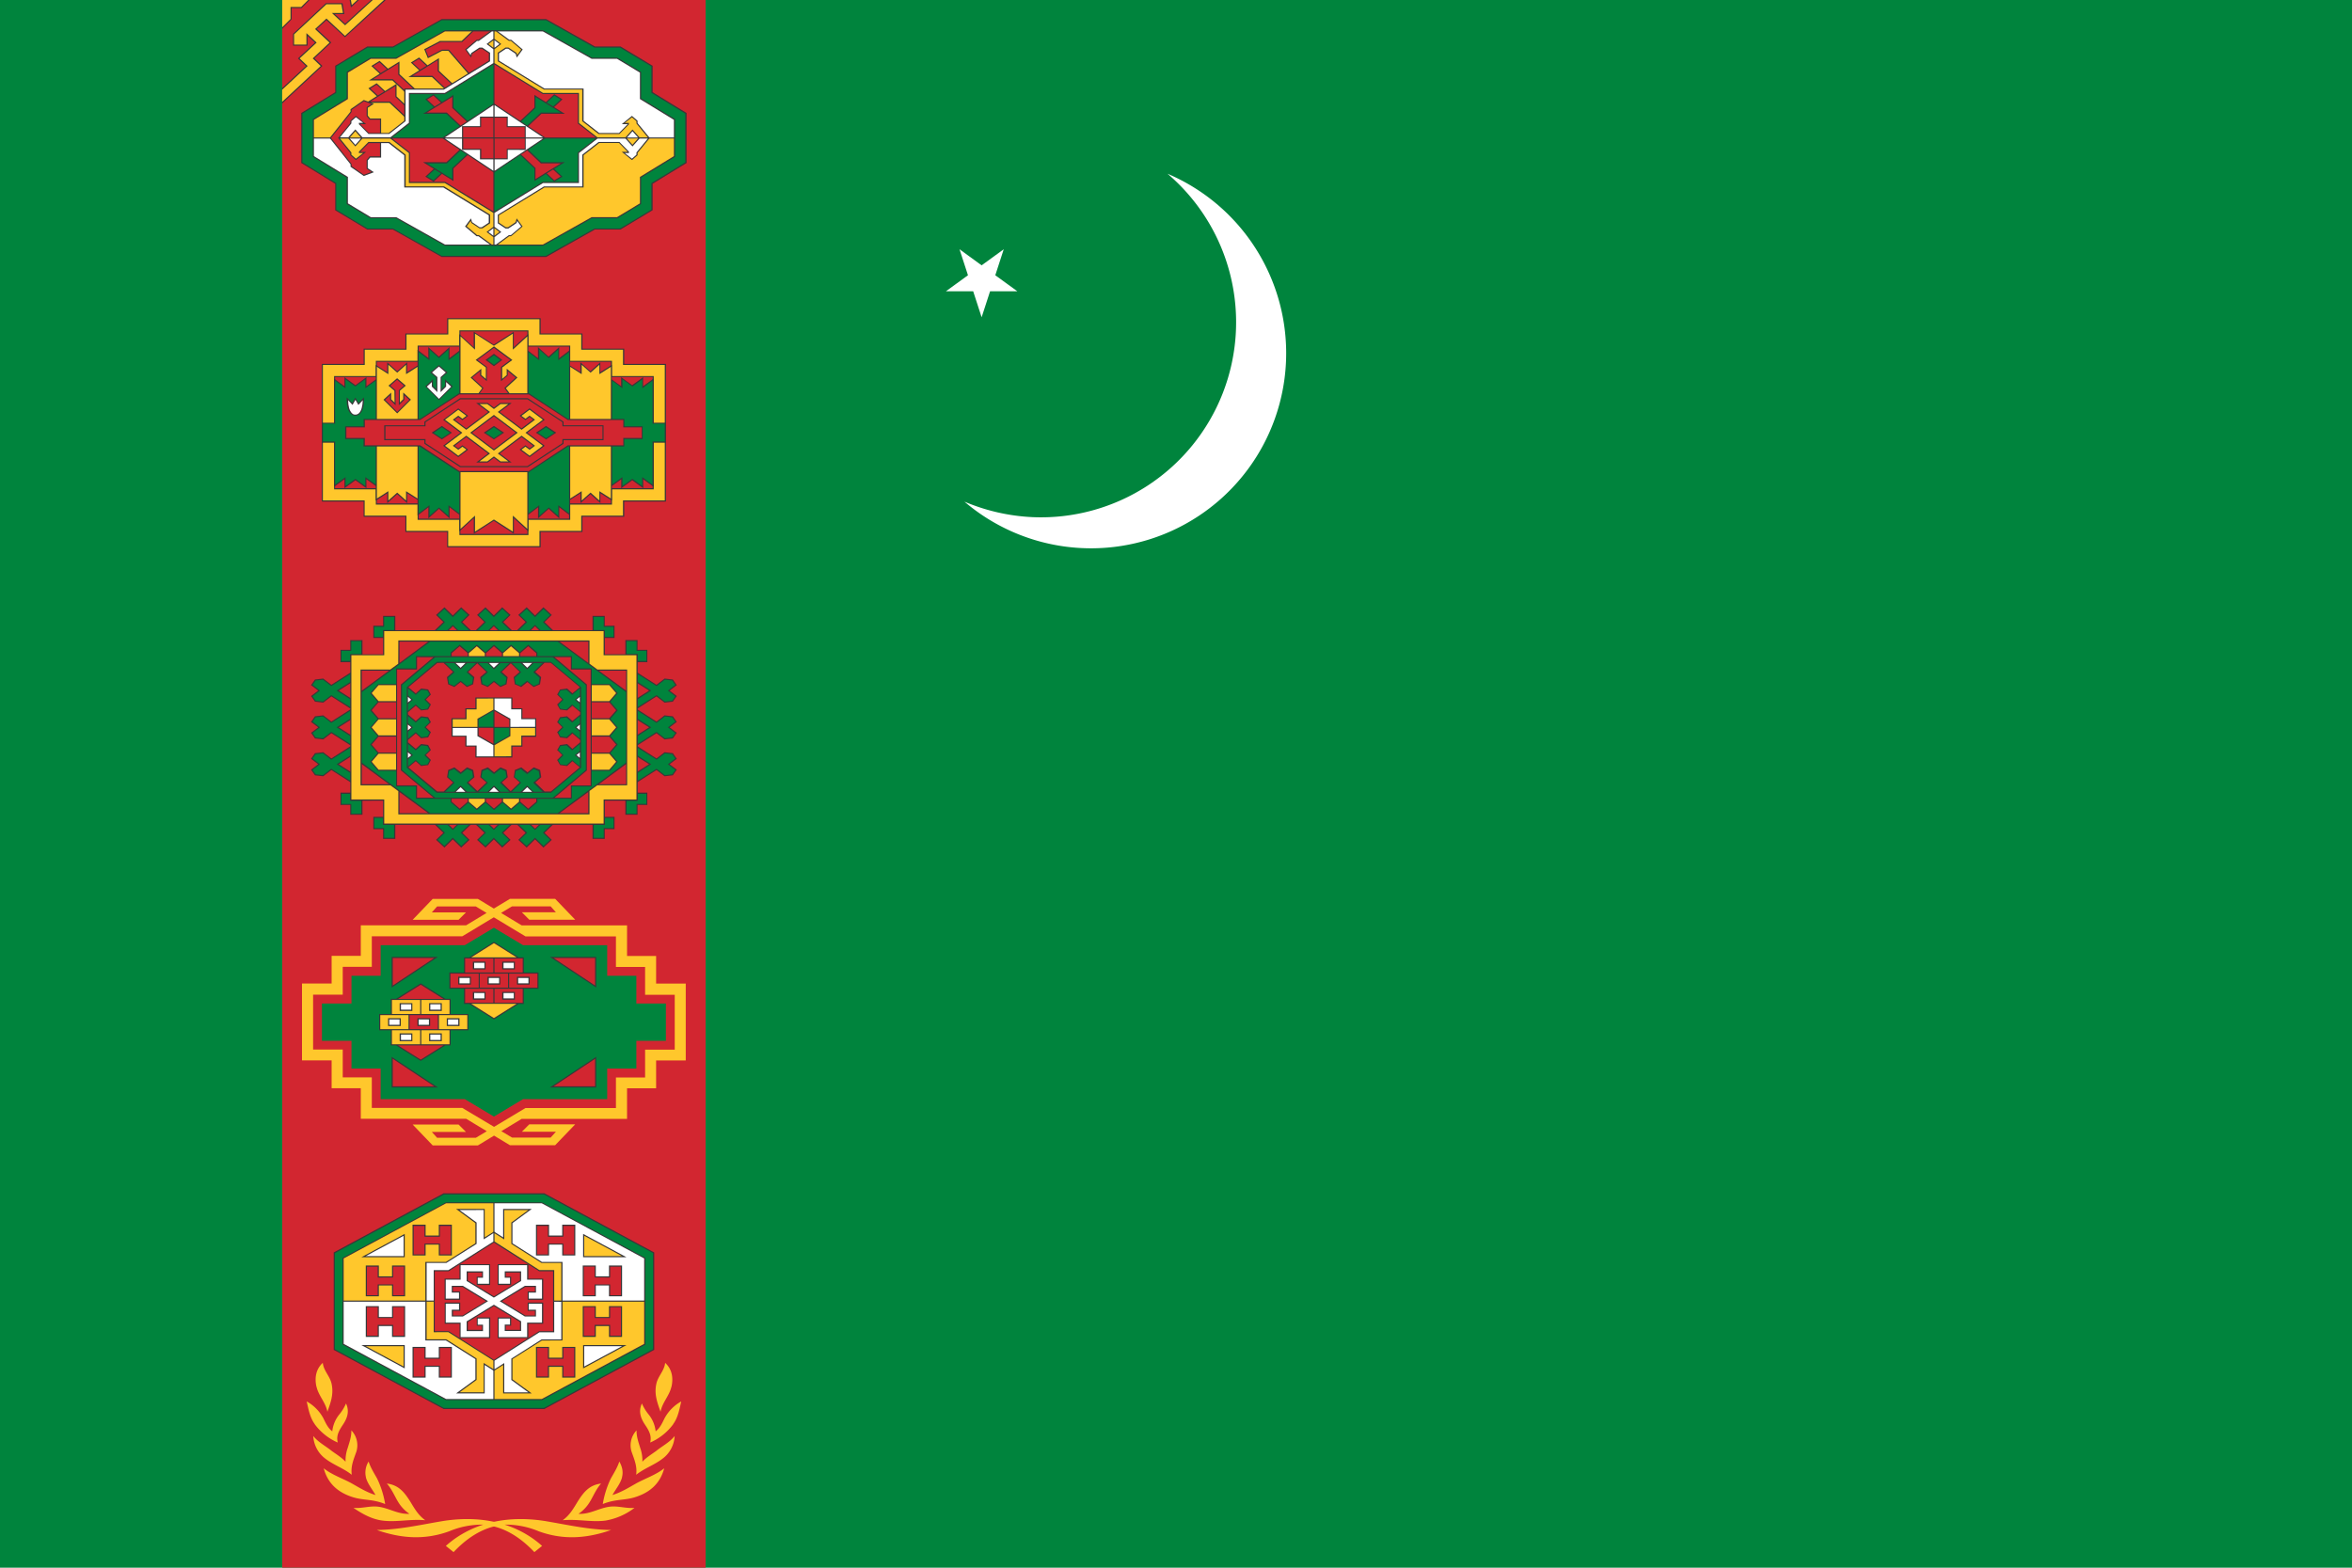 <svg xmlns="http://www.w3.org/2000/svg" xmlns:xlink="http://www.w3.org/1999/xlink" height="16.667" width="25" viewBox="0 0 25 16.667"><path fill="#00843d" d="M0 0h25v16.667H0z"/><g fill="#fff"><path d="M12.412 1.848a2.074 2.074 0 1 1-2.161 3.485 2.1 2.1 0 0 0 .726.165 2.074 2.074 0 0 0 1.434-3.65z"/><path d="m10.434 3.373.235-.723-.615.447h.76l-.615-.447z" id="a"/><use height="600" y="-38.4" xlink:href="#a"/><use y="-18.722" x="37.937" xlink:href="#a"/><use y="18.722" x="-37.936" xlink:href="#a"/><use height="600" y="38.4" xlink:href="#a"/></g><path style="fill:#d22630" d="M3 0h4.5v16.667H3z"/><g id="b" style="fill:#383739"><path d="M3-1.101v.163l.253.237-.085.079.181.168-.079.072v-.104h-.154v.125l.349.327h.177l.019-.115h-.102l.11-.103.276.252-.277.253-.11-.103h.102L3.641.034h-.177L3.115.36v.125h.154V.381l.079.072-.181.168.085.081-.253.235V1.1l.428-.399L3.342.62l.179-.168-.154-.144.103-.094.197.182L4.1 0l-.433-.397-.197.184-.103-.096.154-.144-.179-.168.085-.079zm0 .793v.615l.1-.102V.086h.106L3.291 0l-.085-.085H3.1v-.121zm.73.218-.015.084.015.085.091-.085z"/><path style="fill:#ffc72c" d="M3-1.083v.129l.271.253-.085.079.181.168-.109.102v-.122h-.131v.109l.343.319h.159l.016-.091h-.118l.141-.132.294.269-.294.269-.141-.131h.118L3.629.045H3.47l-.344.32v.109h.131V.352l.109.101-.181.168.085.081-.271.252v.129l.41-.381-.085-.081.179-.168-.154-.144.121-.112.197.184L4.081 0l-.413-.381-.197.184-.121-.112.154-.144-.179-.168L3.41-.7zM3-.29v.58l.088-.088V.074h.113L3.275 0l-.074-.074h-.113v-.128zm.739.224-.01.06.01.06.065-.06z"/></g><use height="100%" width="100%" y="109.207" xlink:href="#b" style="fill:#383739"/><use height="100%" width="100%" y="222.005" xlink:href="#b" style="fill:#383739"/><use height="100%" width="100%" y="334.802" xlink:href="#b" style="fill:#383739"/><use height="100%" width="100%" y="447.598" xlink:href="#b" style="fill:#383739"/><g transform="matrix(-1 0 0 1 377.996 0)" style="fill:#383739"><path d="M3-1.101v.163l.253.237-.085.079.181.168-.079.072v-.104h-.154v.125l.349.327h.177l.019-.115h-.102l.11-.103.276.252-.277.253-.11-.103h.102L3.641.034h-.177L3.115.36v.125h.154V.381l.079.072-.181.168.085.081-.253.235V1.1l.428-.399L3.342.62l.179-.168-.154-.144.103-.094.197.182L4.1 0l-.433-.397-.197.184-.103-.096.154-.144-.179-.168.085-.079zm0 .793v.615l.1-.102V.086h.106L3.291 0l-.085-.085H3.1v-.121zm.73.218-.015.084.015.085.091-.085z"/><path style="fill:#ffc72c" d="M3-1.083v.129l.271.253-.085.079.181.168-.109.102v-.122h-.131v.109l.343.319h.159l.016-.091h-.118l.141-.132.294.269-.294.269-.141-.131h.118L3.629.045H3.47l-.344.32v.109h.131V.352l.109.101-.181.168.085.081-.271.252v.129l.41-.381-.085-.081.179-.168-.154-.144.121-.112.197.184L4.081 0l-.413-.381-.197.184-.121-.112.154-.144-.179-.168L3.41-.7zM3-.29v.58l.088-.088V.074h.113L3.275 0l-.074-.074h-.113v-.128zm.739.224-.01.06.01.06.065-.06z"/><use height="100%" width="100%" y="109.207" xlink:href="#b"/><use height="100%" width="100%" y="222.005" xlink:href="#b"/><use height="100%" width="100%" y="334.802" xlink:href="#b"/><use height="100%" width="100%" y="447.598" xlink:href="#b"/></g><path d="M3.365 14.745c.022.095.097.166.115.264.036-.102.069-.188.044-.3-.018-.08-.085-.137-.093-.22-.073.066-.089.16-.067.255m-.019.397a.6.6 0 0 0 .245.195c-.019-.075.016-.131.056-.191.047-.071.07-.142.032-.224a.5.5 0 0 1-.07.115.34.34 0 0 0-.076.181c-.048-.036-.07-.089-.096-.141a.45.45 0 0 0-.176-.177c.019.083.034.171.086.242m.349.255a.4.4 0 0 0-.022.144c-.041-.044-.096-.078-.145-.113-.066-.054-.144-.092-.198-.16a.32.32 0 0 0 .133.244c.086.065.191.1.276.168-.013-.092.021-.165.05-.249a.23.23 0 0 0-.054-.223c.001.068-.021.126-.04.19m.194.309c.018.069.068.126.102.188-.092-.028-.172-.078-.255-.125-.099-.054-.206-.088-.295-.159.044.165.155.26.316.309.11.033.203.017.337.071a1 1 0 0 0-.085-.27c-.033-.059-.07-.117-.091-.182a.22.22 0 0 0-.028.169m.337.252a.4.4 0 0 0 .125.135c-.13.008-.235-.074-.362-.078-.078-.002-.153.022-.233.015.095.064.194.12.309.135.15.019.288-.018.454-.004-.077-.055-.116-.128-.164-.206-.063-.098-.122-.168-.244-.184.049.055.078.123.114.186m.462.216c-.229.039-.449.089-.683.092.262.091.509.108.769.014a.9.9 0 0 1 .354-.071c.155.011.343.072.552.292l.082-.066c-.299-.266-.69-.326-1.074-.261" style="fill:#ffc72c"/><path d="m3.563 1.954-.361-.221v-.532L3.563.98V.699l.341-.205h.272l.518-.291h1.112l.518.291h.272l.341.205V.98l.361.221v.532l-.361.221v.281l-.341.205h-.272l-.518.292H4.694l-.518-.291h-.272l-.341-.205z" style="fill:#383739"/><path style="fill:#00843d" d="m4.696.215-.518.291h-.271l-.333.2v.281l-.36.221v.518l.36.221v.282l.331.2h.272l.518.291h1.106l.518-.291h.272l.333-.2v-.282l.36-.221v-.518l-.36-.221V.706l-.333-.2h-.272L5.803.215zm.031.107h1.046l.518.291h.271l.252.152v.281l.362.221v.4l-.362.221v.281l-.252.152h-.271l-.518.291H4.727l-.518-.291h-.271l-.253-.152v-.281l-.36-.221v-.4l.36-.221V.765l.253-.152h.271z"/><path style="fill:#ffc72c" d="M5.244 1.473V.334H4.73l-.518.291h-.27l-.244.147v.281l-.361.221v.187h1.919V2.6h.514l.518-.291h.27l.244-.147v-.281l.361-.221v-.187z"/><path style="fill:#fff" d="M3.337 1.473v.187l.361.221v.281l.244.147h.27l.518.291h.514V1.461h1.919v-.187l-.361-.221V.772L6.558.625h-.27L5.77.334h-.514v1.139z"/><g id="d" style="fill:#383739"><g id="c"><path d="M4.124.73 4.035.647l-.088.054.089.083-.114.071h.249l.215.202.069-.072-.209-.197V.654z"/><path d="M4.544.694 4.455.611l-.088.054.089.083-.114.071h.249l.215.202.069-.072-.209-.197V.618zm-.451.274L4.004.885l-.088.054.089.083-.114.071h.249l.215.202.069-.073-.209-.197V.891z"/><path d="M5.25.322h-.225l-.118.113h-.229l-.169.088.039.096.151-.079h.066l.232.268.253-.154z"/><path style="fill:#d22630" d="m4.033.662.08.074-.067.041-.08-.074zm.2.014v.117l.204.192-.052.055-.209-.198h-.212zm.22-.05.08.074-.067.041-.08-.074zm.2.014v.117l.204.192-.052.055-.209-.198h-.212z"/><path style="fill:#d22630" d="m4.003.9.08.074-.067.041-.08-.074zm.2.014v.117l.204.192-.052.055-.209-.198h-.212zm1.041-.58H5.03l-.118.113h-.231l-.157.082.03.074.142-.075h.075L5 .792l.244-.149z"/></g><use height="100%" width="100%" transform="matrix(1 0 0 -1 0 105.623)" xlink:href="#c"/><path d="m3.974 1.103-.107-.04-.003.002-.138.096v.026l-.222.28.222.28v.026l.141.098.107-.04-.065-.043v-.082l.026-.031h.116V1.26h-.116l-.026-.031v-.083z"/><path style="fill:#d22630" d="m3.737 1.167.131-.091.08.03-.051.034v.093l.032.039h.11v.39h-.11l-.032.039v.093l.051.034-.08.03-.131-.091v-.024l-.218-.276.218-.276z"/></g><use height="100%" width="100%" transform="matrix(-1 0 0 1 377.994 0)" xlink:href="#d" style="fill:#383739"/><path d="m3.783 1.702-.06-.052v-.025l-.129-.158.129-.158v-.025l.06-.052.108.088h-.063l.092.094h.211l.166-.13V.941h.416l.483-.296V.567L5.122.518h-.023l-.08.054-.012.04-.063-.086.122-.103h.02l.138-.101h.052l.138.101h.02l.122.103-.063.086-.012-.04-.08-.054h-.023l-.074.049v.078l.483.296h.416v.343l.166.13h.211l.092-.094h-.063l.108-.088.06.052v.025l.13.158-.13.158v.025l-.06.052-.108-.088h.063L6.58 1.52h-.211l-.166.13v.343h-.416l-.484.296v.078l.074.049H5.4l.08-.054.012-.04.063.086-.122.103h-.02l-.138.101h-.052l-.138-.101h-.02l-.122-.103.063-.086.012.04.08.054h.023l.074-.049v-.078l-.483-.296h-.415v-.342l-.166-.13H3.92l-.092.094h.063z" style="fill:#383739"/><path style="fill:#ffc72c" d="m5.256 2.426.053.04-.053.04zm-.168.073h.002l.138.101h.016v-.079l-.072-.055.072-.055v-.148l-.516-.317h-.382v-.319l-.197-.154h-.297l-.075.084-.075-.084h-.088l.121.148v.024l.048.042.077-.06h-.045v-.015l.101-.103h.222l.174.136v.336h.407l.491.301v.091l-.082.055h-.031L5.01 2.37l-.007-.022-.042.058.11.093zM3.777 1.395l.059.067h-.118zM5.244.428l-.053.04.053.04zm1.42 1.045.059.066.059-.067zM5.41.435 5.272.334h-.016v.079l.072.055-.072.055v.148l.516.317h.382v.319l.197.154h.297l.075-.084.075.084h.088l-.121-.148v-.024l-.048-.042-.077.06h.045v.015l-.101.103h-.221l-.174-.136V.952h-.407L5.291.651V.56l.082-.055h.031l.087.058.007.022.042-.058-.11-.093z"/><path style="fill:#fff" d="m5.244 2.506-.053-.04.053-.04zM3.836 1.473l-.059.067-.059-.067zm1.576 1.026H5.41l-.138.101h-.016v-.079l.072-.055-.072-.055v-.148l.516-.317h.382v-.319l.197-.154h.297l.075.084.075-.084h.088l-.121.148v.024l-.048.042-.077-.06h.045v-.015l-.101-.103h-.221l-.174.136v.337h-.407l-.491.301v.091l.082.055h.031l.087-.058.007-.022.042.058-.11.093zm1.311-1.104-.059.067h.118zM5.09.435l.138-.101h.016v.079l-.072.055.072.055v.148l-.516.317h-.382v.318l-.197.154h-.297l-.075-.084-.075.084h-.088l.121-.148v-.024l.048-.042.077.06h-.045v.015l.101.103h.221l.174-.136V.953h.407l.491-.301V.561L5.127.506h-.031l-.087.058-.007.022L4.96.528l.11-.093zm.166.073.053-.04-.053-.04z"/><path style="fill:#00843d" d="M5.244 1.473V.686l-.513.315h-.373v.312l-.19.148h1.088v.787l.513-.315h.373v-.312l.19-.148z"/><path style="fill:#d22630" d="m4.168 1.473.19.148v.312h.373l.513.315v-.787h1.088l-.19-.148V1h-.373L5.256.685v.787z"/><path d="m4.698 1.085-.089-.083-.088.054.089.083-.114.071h.249l.215.202.069-.072-.209-.197v-.134zm1.104.764.089.083.088-.054-.089-.083.114-.071h-.249l-.215-.203-.069.073.209.197v.134zm-1.104 0-.089.083-.088-.054.089-.083-.114-.071h.249l.215-.203.069.073-.209.197v.134zm1.104-.764.089-.083.088.054-.089.083.114.071h-.249l-.215.202-.069-.072.209-.197v-.134z" style="fill:#383739"/><path style="fill:#d22630" d="m5.892 1.917-.08-.074.067-.041.08.074zm-.2-.014v-.117l-.204-.192.052-.055.209.198h.212zm-1.085-.886.08.074-.067.041-.08-.074zm.2.014v.117l.204.192-.052.055-.209-.198h-.212z"/><path style="fill:#00843d" d="m5.892 1.017-.08.074.067.041.08-.074zm-.2.014v.117l-.204.192.052.055.209-.198h.212zm-1.085.886.08-.074-.067-.041-.08.074zm.2-.014v-.117l.204-.192-.052-.055-.209.198h-.212z"/><path d="m5.802 1.467-.552.368-.552-.368.552-.368Z" style="fill:#383739"/><path style="fill:#fff" d="m5.244 1.118-.515.343h1.043l-.515-.343v.698l.515-.343H4.729l.515.343z"/><path d="M5.397 1.593v.101h-.295v-.101h-.191v-.252h.191V1.24h.295v.101h.191v.253z" style="fill:#383739"/><path style="fill:#d22630" d="M5.114 1.251v.101h-.191v.109h.321v-.21zm.142.21h.321v-.109h-.191v-.101h-.13zm-.332.012v.109h.191v.101h.13v-.21zm.333.21h.13v-.101h.191v-.109h-.321z"/><path d="M6.191 5.656v-.162h.444v-.162h.444V3.869h-.444v-.162h-.444v-.162h-.444v-.162h-.994v.162h-.444v.162h-.444v.162h-.444v1.463h.444v.162h.444v.162h.444v.162h.994v-.162Z" style="fill:#383739"/><path style="fill:#ffc72c;fill-opacity:1" d="M4.765 3.394v.162h-.444v.162h-.444v.162h-.445v1.44h.444v.162h.444v.162h.444v.162h.97v-.162h.444v-.162h.444V5.32h.444V3.88h-.444v-.162h-.444v-.162h-.444v-.162zm.118.118h.734v.162h.444v.162h.444v.162h.444v1.205h-.444v.162h-.444v.162h-.444v.162h-.734v-.162h-.444v-.162h-.444v-.162h-.444V3.998h.444v-.162h.444v-.162h.444z"/><path style="fill:#d22630" d="M4.45 5.514v-.162h-.444V5.19h-.444V4.009h.444v-.162h.444v-.162h.444v-.162h.711v.162h.444v.162h.444v.162h.444V5.19h-.444v.162h-.444v.162h-.444v.162h-.711v-.162z"/><path d="m4.553 3.806-.115-.087v.167l-.11.07v-.104l-.106.095-.106-.095v.105l-.122-.078v.155l-.099.071V4.01l-.117.085-.117-.085v.095l-.111-.08v.469h-.13v.213h.13v.469l.111-.08v.095l.117-.085.117.085v-.095l.099.071v.155l.122-.078v.105l.106-.095.106.095v-.105l.11.07v.167l.115-.087v.117l.113-.101.113.101v-.117l.103.078v.178l.154-.141v.165l.213-.137.213.137v-.165l.154.141v-.178l.103-.078v.117l.113-.101.113.101v-.117l.115.087v-.167l.11-.07v.105l.106-.095.106.095v-.105l.122.078v-.155l.099-.071v.095l.117-.085.117.085v-.095l.111.08v-.469h.129v-.213h-.13v-.469l-.111.08V4.01l-.117.085-.117-.085v.095l-.099-.071v-.155l-.122.078v-.105l-.106.095-.106-.095v.105l-.11-.07V3.72l-.115.087V3.69l-.113.101-.113-.101v.117l-.103-.078v-.178l-.154.141v-.165l-.213.137-.213-.137v.165l-.154-.141v.178l-.103.078V3.69l-.113.101-.113-.101z" style="fill:#383739"/><path d="M3.672 4.128v-.095l.105.076.004-.003.102-.074v.095l.111-.08v1.105l-.111-.08v.095l-.105-.076-.105.076v-.095l-.111.08v-.458h-.13v-.19h.13v-.457zm.893-.412.101.09.101-.09v.114l.115-.087v1.715l-.115-.087v.114l-.101-.09-.101.09v-.114l-.115.087V3.743l.115.087zm1.369 0-.101.09-.101-.09v.114l-.115-.087v1.715l.115-.087v.114l.101-.09.101.09v-.114l.115.087V3.743l-.115.087zm.893.412v-.095l-.105.076-.004-.003-.102-.074v.095l-.11-.08v1.105l.11-.08v.095l.105-.076.105.076v-.095l.11.08v-.458h.13v-.19h-.13v-.457z" style="fill:#00843d"/><path d="m4.128 3.878.094.084.094-.084v.1l.122-.078v1.4l-.122-.078v.099l-.094-.084-.094.084v-.099l-.122.078V3.9l.122.078zm.921-.161-.154-.141v2.047l.154-.141v.17l.201-.129.201.129v-.17l.154.141V3.576l-.154.141v-.17l-.201.129-.201-.129zm1.322.161-.094.084-.094-.084v.1L6.061 3.9v1.4l.122-.078v.099l.094-.084.094.084v-.099l.122.078V3.9l-.122.078z" style="fill:#ffc72c"/><g id="f" style="fill:#383739"><g id="e"><path d="M3.73 4.399q.02.02.048.02a.07.07 0 0 0 .048-.02c.042-.042.044-.119.043-.175l-.058.061-.034-.058-.034.058-.058-.061c0 .055.001.132.043.175m.466-.119-.036-.035v-.071l-.082.076.146.145.146-.146-.082-.076v.071l-.036.035v-.125l.063-.054-.092-.079-.092.079.063.054zm.444-.141-.036-.036v-.071l-.082.076.146.146.146-.146-.082-.076v.071l-.036.036v-.125l.063-.054-.092-.079-.092.079.063.054z"/><path style="fill:#fff" d="m3.778 4.251.031.054.047-.05c-.002.063-.015.112-.039.136q-.017.017-.039.017c-.022 0-.028-.006-.039-.017-.024-.024-.038-.073-.039-.136l.047.05zm.905-.242v.16l.059-.059v-.048l.053.049-.129.129-.129-.129.053-.049v.048l.059.059v-.16l-.057-.049.073-.063.073.063z"/><path style="fill:#d22630" d="M4.239 4.149v.16l.059-.059v-.048l.053.049-.129.129-.129-.129.053-.049v.048l.059.059v-.16L4.148 4.1l.073-.063.073.063z"/></g><use height="100%" width="100%" transform="matrix(-1 0 0 1 377.996 0)" xlink:href="#e"/><path d="m5.425 4.193-.048-.066.123-.113-.114-.094v.067l-.048.041v-.121l.108-.08-.195-.144-.195.144.108.08v.121l-.048-.041V3.92l-.114.094.123.113-.048.066z"/><path style="fill:#d22630" d="m5.099 4.181.04-.056-.12-.111.084-.069v.047l.072.061v-.152l-.1-.074.175-.129.175.129-.1.074v.152l.072-.061v-.047l.084.069-.12.111.04.056z"/><path d="m5.161 3.827.089.066.089-.066-.089-.066-.004.003z"/><path style="fill:#00843d" d="m5.25 3.776.069.051-.069.051-.069-.051z"/></g><use height="100%" width="100%" transform="matrix(1 0 0 -1 0 331.216)" xlink:href="#f" style="fill:#383739"/><path d="M6.831 4.532h-.195v-.078h-.598l-.416-.273h-.743l-.416.273h-.598v.078h-.196v.137h.195v.078h.598l.416.273h.743l.416-.273h.598v-.078h.196z" style="fill:#383739"/><path style="fill:#d22630" d="m4.882 4.193-.416.272h-.588v.078h-.196v.113h.196v.078h.589l.416.274h.737l.415-.274h.59v-.078h.196v-.113h-.196v-.078h-.59l-.415-.272Zm.009.04h.718l.381.25v.038h.425v.159H5.99v.038l-.381.249h-.718l-.38-.249V4.68h-.427v-.159h.427v-.038z"/><path style="fill:#d22630" d="m5.606 4.245.372.244v.043h.426v.136h-.426v.043l-.372.244h-.711l-.372-.244v-.043h-.426v-.136h.426v-.043l.372-.244z"/><g style="fill:#383739"><path d="m4.71 4.739.161.121.106-.08-.062-.046-.044.033-.038-.028.606-.455h-.123zm.351.178h.123l.606-.455-.161-.121-.106.079.062.046.044-.033.038.028zm.255 0h.123l-.606-.455.038-.028.044.033.062-.046-.106-.079-.161.121zm.351-.178-.038.028-.044-.033-.062.046.106.08.161-.121-.606-.455h-.123zM4.588 4.6l.108.072.108-.072-.108-.072z"/><path d="m5.142 4.6.108.072.108-.072-.108-.072zm.77 0-.108.072-.108-.072.108-.072z"/><path style="fill:#ffc72c" d="m5.77 4.739-.141.106-.086-.065.042-.031.044.033.058-.043-.59-.443h.083zm-.367.166H5.32l-.59-.443.141-.106.086.065-.042.031-.044-.033-.058.043zm-.223 0h-.083l.59-.443-.058-.043-.044.033-.042-.031.086-.065.141.106zm.14-.609h.083l-.59.443.058.043.044-.033.042.031-.086.065-.141-.106z"/><path style="fill:#00843d" d="m4.696 4.543.087.058-.087.058-.087-.057zm.554 0 .087.058-.087.058-.087-.057zm.554 0-.087.058.087.058.087-.057z"/></g><g style="fill:#383739"><path d="m3.348 7.615-.042.06.076.058-.076.058.042.06.088.01.086-.066.213.136v-.113l-.134-.085.134-.085v-.113l-.213.136-.086-.066z"/><path d="m3.348 7.224-.042.06.076.058-.076.058.042.06.088.01.086-.066.213.136v-.113l-.134-.085.134-.085v-.113l-.213.136-.086-.066zm0 1.019-.042-.06.076-.058-.076-.058.042-.06.088-.01.086.066.213-.136v.113l-.134.085.134.085v.113l-.213-.136-.086.066zm3.804-.628.042.06-.076.058.076.058-.042.06-.088.01-.086-.066-.213.136v-.113l.134-.085-.134-.085v-.113l.213.136.086-.066z"/><path d="m7.152 7.224.042.06-.076.058.076.058-.042.06-.088.01-.086-.066-.213.136v-.113l.134-.085-.134-.085v-.113l.213.136.086-.066zm0 1.019.042-.06-.076-.058.076-.058-.042-.06-.088-.01-.086.066-.213-.136v.113l.134.085-.134.085v.113l.213-.136.086.066zm-.854-1.695v.163h.118v.072h.116v-.131h-.104v-.104Zm.349.257v.163h.118v.072h.116v-.131h-.104v-.104zm-2.445-.257v.163h-.118v.072h-.116v-.131h.104v-.104Zm2.096 2.371v-.163h.118v-.072h.116v.131h-.104v.104zm-2.096 0v-.163h-.118v-.072h-.116v.131h.104v.104zm2.445-.257v-.163h.118v-.072h.116v.131h-.104v.104zM3.853 6.805v.163h-.118v.072h-.116v-.131h.104v-.104zm0 1.857v-.163h-.118v-.072h-.116v.131h.104v.104zm1.835-2.118-.09-.088-.089.082.077.075-.1.097h.148l.053-.052.053.052h.148l-.1-.097.077-.075-.089-.082-.09.088m-.436 0-.09-.088-.089.082.077.075-.1.097h.148l.053-.052.053.052h.148l-.1-.097.077-.075-.089-.082-.09.088m-.436 0 .09-.088.089.082-.077.075.1.097h-.148l-.053-.052-.053.052h-.148l.1-.097-.077-.075.089-.082.09.088m.874 2.379-.09.088-.089-.082.077-.075-.1-.097h.148l.053.052.053-.052h.148l-.1.097.077.075-.089.082-.09-.088m-.436 0-.09.088-.089-.082.077-.075-.1-.097h.148l.053.052.053-.052h.148l-.1.097.077.075-.089.082-.09-.088m-.436 0 .09.088.089-.082-.077-.075.1-.097h-.148l-.053.052-.053-.052h-.148l.1.097-.077.075.089.082.09-.088"/></g><path d="M3.723 7.825v.084l-.202-.128-.088.068-.078-.009-.033-.046.079-.061-.079-.061.033-.046.078-.009.088.068.202-.128v.084l-.145.092zm0-.391v.084l-.202-.128-.088.068-.078-.009-.033-.046.079-.061-.079-.061.033-.046.078-.009.088.068.202-.128v.084l-.145.092zm0 .599v-.084l-.202.128-.088-.068-.078.009-.033.046.079.061-.079.061.033.046.078.009.088-.068.202.128v-.084l-.145-.092zm3.054-.208v.084l.202-.128.088.068.078-.009.033-.046-.079-.061.079-.061-.033-.046-.078-.009-.088.068-.202-.128v.084l.145.092zm0-.391v.084l.202-.128.088.068.078-.009.033-.046-.079-.061.079-.061-.033-.046-.078-.009-.088.068-.202-.128v.084l.145.092zm0 .599v-.084l.202.128.088-.068.078.009.033.046-.079.061.079.061-.033.046-.078.009-.088-.068-.202.128v-.084l.145-.092zm-.36-1.473v.104h.104v.107h-.092v-.072h-.118V6.56zm.349.256v.104h.104v.107h-.092v-.072H6.66v-.139zM4.083 6.56v.104h-.104v.107h.092v-.072h.118V6.56zm2.334 2.347v-.104h.104v-.107h-.092v.072h-.118v.139zm-2.334 0v-.104h-.104v-.107h.092v.072h.118v.139zm2.683-.256v-.104h.104V8.44h-.092v.072H6.66v.139zM3.734 6.816v.104H3.63v.107h.092v-.072h.118v-.139zm0 1.835v-.104H3.63V8.44h.092v.072h.118v.139zm1.863-2.178.09.088.09-.088.071.066-.077.075.088.085h-.114l-.058-.056-.058.056h-.114l.088-.085-.077-.075zm-.438 0 .09.088.09-.088.071.066-.077.075.088.085h-.114l-.058-.056-.058.056h-.114l.087-.085-.077-.075zm-.256 0-.09.088-.09-.088-.071.066.077.075-.088.085h.114l.058-.056.058.056h.114l-.088-.085.077-.075zm.694 2.521.09-.088.09.088.071-.066-.077-.075.088-.085h-.114l-.058.056-.058-.056h-.114l.088.085-.077.075zm-.438 0 .09-.088.09.088.071-.066-.077-.075.088-.085h-.114l-.058.056-.058-.056h-.114l.087.085-.077.075zm-.256 0-.09-.088-.09.088-.071-.066.077-.075-.088-.085h.114l.058.056.058-.056h.114l-.088.085.077.075z" style="fill:#00843d"/><path d="M4.072 8.512v.257h2.357v-.257h.349V6.956h-.349V6.7H4.072v.257h-.349v1.556z" style="fill:#383739"/><path style="fill:#ffc72c;fill-opacity:1" d="M4.084 6.71v.256h-.349v1.533h.349v.256h2.332v-.256h.349V6.966h-.349V6.71zm.15.099h2.032v.247l.084.062h.316v1.231h-.318l-.082.06v.249H4.234v-.247l-.084-.062h-.318V7.118h.316l.085-.062z"/><path style="fill:#d22630" d="M4.246 6.821v.227l.306-.227zm1.701 0 .306.227v-.227Zm-2.101.309v.212l.288-.212zm2.519 0 .29.213V7.13zm.29.993-.29.215h.29zm-2.809.001v.213h.288zm.4.296v.225h.305zm2.007 0-.305.225h.305z"/><path style="fill:#00843d" d="m5.927 6.821.727.537v.75l-.727.537H4.573l-.727-.537v-.75l.727-.537z"/><path d="m4.019 8.195-.084-.097.079-.091-.079-.091.079-.091-.079-.091.079-.091-.079-.091.079-.091-.079-.091.084-.097h2.463l.084.097-.079.091.079.091-.079.091.079.091-.079.091.079.091-.079.091.079.091-.084.097zm1.693-1.257-.097-.084-.091.079-.091-.079-.091.079-.091-.079-.091.079-.091-.079-.091.079-.091-.079-.097.084v1.59l.097.084.091-.079.091.079.091-.079.091.079.091-.079.091.079.091-.079.091.079.097-.084z" style="fill:#383739"/><g style="fill:#ffc72c"><path d="m5.517 6.944-.085-.073-.085.073v1.579l.085.073.085-.073zm-.364 0-.085-.073-.085.073v1.579l.085.073.085-.073z"/><path d="m4.024 8.183-.073-.085.073-.085h2.452l.073.085-.073.085zm2.452-.535.073.085-.073.085H4.024l-.073-.085.073-.085zm0-.194.073-.085-.073-.085H4.024l-.073.085.073.085z"/></g><g style="fill:#d22630"><path d="m5.7 6.944-.085-.073-.085.073v1.579l.085.073.085-.073zm-.729 0-.085-.073-.085.073v1.579l.085.073.085-.073z"/><path d="m4.024 8.001-.073-.085.073-.085h2.452l.073.085-.073.085zm0-.365-.073-.085.073-.085h2.452l.073.085-.073.085z"/><path d="m5.335 8.523-.085.073-.085-.073V6.944l.085-.073.085.073z"/></g><path d="M6.073 6.975H4.421v.131H4.21v1.255h.211v.131h1.658v-.131h.211V7.106h-.211v-.131Z" style="fill:#383739"/><path style="fill:#d22630" d="M4.433 6.987v.131h-.212v1.231h.212v.131h.174l-.346-.29v-.913l.346-.29zm1.461 0 .344.29v.914l-.344.29h.174V8.35h.21V7.118h-.21v-.131z"/><g style="fill:#00843d"><path d="m4.626 6.987-.353.296v.902l.353.296h1.249l.352-.296v-.902l-.352-.296zm.018.05h1.212l.321.269v.855l-.321.268H4.643l-.319-.268v-.855z"/><path d="m4.964 8.175.054.023.01.063-.068.06.099.096h-.095l-.068-.066-.068.066h-.096l.099-.096-.068-.06.01-.063.054-.023.069.055.004-.003zm.355 0 .054.023.01.063-.068.06.099.096h-.095l-.068-.066-.068.066h-.096l.099-.096-.068-.06.01-.063.054-.023.069.055.004-.003zm.216 0-.054.023-.01.063.068.06-.099.096h.095l.068-.066.068.066h.096l-.099-.096.068-.06-.01-.063-.054-.023-.069.055-.004-.003zm-.571-.883.054-.023.01-.063-.068-.06.099-.096h-.095l-.068.066-.068-.066h-.096l.099.096-.068.06.01.063.054.023.069-.055.004.003zm.355 0 .054-.023.01-.063-.068-.06.099-.096h-.095l-.068.066-.068-.066h-.096l.099.096-.068.06.01.063.054.023.069-.055.004.003zm.216 0-.054-.023-.01-.063.068-.06-.099-.096h.095l.068.066.068-.066h.096l-.099.096.068.06-.01.063-.054.023-.069-.055-.004.003zm.629.102-.054.045.054.045v.074l-.083-.069-.06.054-.064-.008-.023-.042.055-.055-.055-.055.023-.042.064-.008.06.054.083-.069zm0 .295-.054.045.054.045v.074l-.083-.069-.06.054-.064-.008-.023-.042.055-.055-.055-.055.023-.042.064-.008.06.054.083-.069zm0 .384-.054-.045.054-.045v-.074l-.083.069-.06-.054-.064.008-.023.042.055.055-.055.055.023.042.064.008.06-.054.083.069zm-1.828-.679.054.045-.054.045v.074l.083-.069.06.054.064-.008.023-.042-.055-.055.055-.055-.023-.042-.064-.008-.06.054-.083-.069zm0 .295.054.045-.054.045v.074l.083-.069.06.054.064-.008.023-.042-.055-.055.055-.055-.023-.042-.064-.008-.06.054-.083-.069zm0 .384.054-.045-.054-.045v-.074l.083.069.06-.054.064.008.023.042-.055.055.055.055-.023.042-.064.008-.06-.054-.083.069z"/></g><path style="fill:#d22630" d="m4.648 7.049-.307.257.078.066.057-.052.075.01.029.054-.053.053.053.053-.029.054-.075.009-.057-.05-.082.069v.024l.082.069.057-.05.075.009.029.054-.053.053.053.053-.029.056-.075.009-.057-.051-.082.069v.025l.082.069.057-.051.075.01.029.054-.053.053.053.053-.029.054-.075.01-.057-.051-.078.065.307.257h.068l.099-.096-.063-.056.012-.077.066-.028.068.053.066-.053.066.028.013.077-.065.056.096.091.096-.091-.065-.056.012-.077.068-.028.066.053.068-.053.066.028.012.077-.063.056.094.093.096-.093-.063-.056.012-.077.068-.028.066.053.066-.053.068.028.012.077-.063.056.099.096h.066l.307-.257-.078-.065-.056.051-.075-.01-.031-.054.053-.053-.053-.053.031-.054.075-.01.056.051.082-.069v-.025l-.082-.069-.056.051-.075-.009-.031-.056.053-.053-.053-.053.031-.054.075-.009.056.05.082-.068v-.026l-.082-.068-.056.05-.075-.009-.031-.054.053-.053-.053-.053.031-.054.075-.01.056.051.079-.065-.309-.259h-.066l-.099.096.063.056-.012.076-.068.029-.066-.053-.066.053-.068-.029-.012-.076.063-.056-.094-.091-.096.091.063.056-.012.076-.066.029-.068-.053-.066.053-.068-.029-.012-.076.065-.056-.096-.091-.096.091.065.056-.013.076-.066.029-.066-.053-.068.053-.066-.029-.012-.076.063-.056-.1-.096zm-.312.655v.06l.035-.031z"/><path d="m4.896 8.369-.051.049h.101zm.354 0-.05.049h.101zm.354 0-.051.049h.103zm-.761-1.32.053.05.051-.05zm.355 0 .051.05.053-.05zm.355 0 .051.05.051-.05zm.61.36-.035.029.035.028zm0 .295-.035.029.035.029zm0 .295-.035.029.035.029zm-1.827-.591v.06l.035-.029zm0 .296v.06l.035-.031zm0 .294v.06l.035-.029z" style="fill:#fff"/><g style="fill:#383739"><path d="M5.553 7.635V7.53h-.107v-.115h-.393v.115h-.107v.105h-.147v.197h.147v.105h.107v.116h.393v-.115h.107v-.105H5.7v-.197z"/><path style="fill:#ffc72c" d="M5.244 7.426v.119l-.169.096v.087h-.263v-.081h.147v-.105h.107v-.115zm.012.615v-.119l.169-.096v-.087h.263v.081h-.147v.105h-.107v.115z"/><path style="fill:#fff" d="M5.425 7.728v-.087l-.169-.096v-.119h.178v.115h.107v.105h.147v.081zm-.613.011h.263v.087l.169.096v.119h-.178v-.115h-.107v-.105h-.147z"/><path style="fill:#d22630" d="M5.087 7.739v.08l.157.089v-.169z"/><path style="fill:#00843d" d="m5.244 7.558-.157.089v.08h.157z"/><path style="fill:#d22630" d="M5.413 7.728v-.08l-.157-.089v.169z"/><path style="fill:#00843d" d="m5.256 7.909.157-.089v-.08h-.157z"/></g><path d="M3.824 9.826v.325h-.31v.295H3.2v.841h.314v.295h.31v.325h1.128l.198.119-.095.057h-.402l-.035-.039h.364l-.103-.103h-.521l.236.246h.489l.167-.1.167.1h.489l.236-.246h-.521l-.103.103h.364l-.035.039h-.402l-.095-.057.198-.119h1.128v-.325h.31v-.295H7.3v-.841h-.314v-.295h-.31v-.325H5.548l-.198-.119.095-.057h.402l.035.039h-.364l.103.103h.521l-.236-.246h-.489l-.167.1-.167-.1h-.489l-.236.246h.521l.103-.103h-.364l.035-.039h.402l.095.057-.198.119z" style="fill:#d22630;fill-opacity:1"/><path style="fill:#ffc72c;fill-opacity:1" d="M5.545 11.895h1.12v-.325h.309v-.296h.315v-.817h-.315v-.294h-.309v-.325h-1.12l-.465-.281h-.481l-.213.222h.488l.079-.079H4.59l.056-.063h.412l.527.318h.962v.325h.31v.296h.315v.583h-.315v.296h-.31v.325h-.962l-.527.316h-.412l-.056-.062h.363l-.079-.079h-.488l.213.222h.481zm-.631-.116h-.962v-.325h-.309v-.296h-.315v-.583h.315v-.296h.309v-.325h.962l.528-.318h.411l.056.063h-.362l.079.079h.488l-.213-.222H5.42l-.465.281h-1.12v.325h-.31v.294H3.21v.817h.315v.296h.31v.325h1.12l.465.281h.481l.213-.222h-.488l-.079.079h.362l-.056.062h-.41z"/><path style="fill:none" d="m5.25 9.766-.333.2h-.953v.326h-.309v.296H3.34v.559h.315v.296h.309v.325h.953l.333.199.333-.199h.953v-.325h.31v-.296h.315v-.559h-.315v-.296h-.31v-.325h-.953zm0 .082.313.188h.903v.325h.31v.294h.313v.419h-.313v.296h-.31v.325h-.903l-.313.188-.312-.188h-.903v-.325h-.31v-.294H3.41v-.419h.315v-.294h.31v-.325h.903z"/><path style="fill:#00843d" d="M6.454 11.36v.325H5.56l-.31.186-.31-.186h-.894v-.325h-.31v-.295h-.314v-.396h.314v-.295h.31v-.325h.894l.31-.186.31.186h.894v.325h.31v.295h.314v.396h-.314v.295z"/><g style="fill:#383739"><path d="M4.163 11.246v.315h.492l-.492-.326zm0-.758v-.315h.492l-.492.326zm2.174.758v.315h-.492l.492-.326zm0-.758v-.315h-.492l.492.326z"/><path style="fill:#d22630" d="m4.175 11.257.44.292h-.44Zm0-.78.44-.292h-.44Zm2.15.78-.44.292h.44zm0-.78-.44-.292h.44z"/></g><g id="g" style="fill:#383739"><path d="M4.79 10.78v-.161h-.055l-.263-.165-.003.002-.26.163h-.055v.161H4.03v.173h.124v.161h.055l.263.165.263-.165h.055v-.161h.188v-.173z"/><path style="fill:#d22630" d="m4.472 10.469.241.151h-.482Zm.241.645-.241.151-.241-.151zm-.059-.322v.149h-.3v-.149z"/><path d="M4.778 10.953v.149h-.3v-.149zm-.312 0v.149h-.3v-.149zm.501-.161v.149h-.301v-.149zm-.625 0v.149h-.3v-.149zm.436-.161v.149h-.3v-.149zm-.312 0v.149h-.3v-.149z" style="fill:#ffc72c"/><path d="M4.26 10.825v.083h-.135v-.083zm.123-.16v.083h-.135v-.083zm.313 0v.083h-.135v-.083zm-.124.16v.083h-.135v-.083zm.312 0v.083h-.135v-.083zm-.188.161v.083h-.135v-.083zm-.313 0v.083h-.135v-.083z"/><path d="M4.247 10.838h-.109v.057h.109zm.124-.161h-.109v.057h.109zm.312 0h-.109v.057h.109zm-.124.161H4.45v.057h.109zm.312 0h-.109v.057h.109zm-.188.161h-.109v.057h.109zm-.312 0h-.109v.057h.109z" style="fill:#fff"/></g><use height="100%" width="100%" transform="matrix(-1 0 0 1 377.995 0)" xlink:href="#g" style="fill:#383739"/><g id="h" style="fill:#383739"><path d="M5.568 10.512v.161h-.055l-.263.165-.003-.002-.26-.163h-.055v-.161h-.156v-.173h.156v-.161h.055l.263-.165.263.165h.055v.161h.156v.173z"/><path style="fill:#ffc72c" d="m5.25 10.823.241-.151h-.482Zm.241-.645-.241-.151-.241.151z"/><path d="M5.556 10.339v-.149h-.3v.149Zm-.312 0v-.149h-.3v.149Zm.468.161v-.149h-.3v.149zm-.312 0v-.149h-.3v.149zm-.312 0v-.149h-.3v.149zm.468.161v-.149h-.3v.149zm-.312 0v-.149h-.3v.149z" style="fill:#d22630"/><path d="M5.161 10.223v.083h-.135v-.083Zm.312 0v.083h-.135v-.083Zm-.468.161v.083H4.87v-.083Zm.312 0v.083h-.135v-.083Zm.313 0v.083h-.135v-.083Zm-.469.161v.083h-.135v-.083zm.312 0v.083h-.135v-.083z"/><path d="M5.149 10.236H5.04v.057h.109zm.312 0h-.109v.057h.109zm-.468.161h-.109v.057h.109zm.312 0h-.109v.057h.109zm.312 0h-.109v.057h.109zm-.468.16H5.04v.057h.109zm.312 0h-.109v.057h.109z" style="fill:#fff"/></g><use height="100%" width="100%" y="31.788" xlink:href="#h" style="fill:#383739"/><path d="m3.547 13.315 1.168-.629h1.071l1.168.629v1.036l-1.168.629H4.715l-1.168-.629Z" style="fill:#383739"/><path style="fill:#00843d" d="m4.718 12.699-1.159.624v1.021l1.159.624h1.064l1.159-.624v-1.022l-1.159-.624zm.021.084h1.023l1.098.59v.922l-1.098.59H4.739l-1.098-.59v-.922z"/><path style="fill:#ffc72c" d="M5.256 13.827v1.046h.503l1.088-.586v-.448H5.244v-1.046h-.503l-1.088.586v.448z"/><path style="fill:#fff" d="M5.244 13.827v1.046h-.503l-1.088-.586v-.448h1.603v-1.046h.503l1.088.586v.448z"/><path d="M5.348 14.814v-.302l-.098.062-.098-.062v.302h-.304l.205-.15v-.215l-.313-.198h-.219v-.835h.219l.313-.198v-.215l-.205-.15h.304v.302l.098-.062.098.062v-.302h.304l-.205.15v.215l.313.198h.219v.835H5.76l-.313.198v.215l.205.15z" style="fill:#383739"/><path style="fill:#ffc72c" d="M5.36 12.865v.312l-.104-.066v.088l.478.304h.157v.324h.075v-.4h-.21l-.321-.203v-.227l.181-.132zm-.825.974v.4h.209l.322.204v.227l-.181.132h.256v-.312l.103.066v-.091l-.478-.302H4.61v-.325z"/><path style="fill:#fff" d="m4.885 12.865.181.132v.227l-.322.203h-.209v.4h.075v-.324h.156l.478-.303v-.09l-.103.066v-.312zm1.006.974v.325h-.157l-.478.302v.091l.104-.066v.312h.256l-.181-.132v-.227l.321-.204h.21v-.4z"/><path style="fill:#d22630" d="M4.621 14.152h.148l.481.305.481-.305h.148v-.637h-.148l-.481-.305-.481.305h-.148z"/><path d="M5.583 13.985h.103v-.049h-.077v-.088h.165v.225h-.158v.154H5.29v-.221h.143v.088h-.056v.044h.15v-.084l-.61-.372h-.103v.049h.077v.088h-.165v-.225h.158v-.154h.326v.221h-.143v-.088h.056v-.044h-.15v.084zm-.056-.372v-.084h-.15v.044h.056v.088H5.29v-.221h.326v.154h.158v.225h-.165v-.088h.077v-.049h-.103l-.61.372v.084h.15v-.044h-.055v-.088h.143v.221h-.326v-.154h-.158v-.225h.165v.088h-.077v.049h.103z" style="fill:#383739"/><path style="fill:#fff" d="M5.539 14.047v.103h-.174v-.068h.056v-.064h-.12v.197h.302v-.154h.158v-.201H5.62v.064h.077v.072h-.118l-.619-.377v-.103h.174v.068h-.056v.064h.12v-.197h-.302v.154h-.158v.201h.141v-.064h-.077v-.072h.118zm.04-.377h.118v.072H5.62v.064h.141v-.201h-.158v-.154h-.302v.197h.12v-.064h-.056v-.068h.174v.103l-.619.377h-.118v-.072h.077v-.064h-.141v.201h.158v.154h.302v-.197h-.12v.065h.056v.068H4.96v-.103z"/><path d="M6.612 13.886v.327h-.139v-.115h-.14v.115h-.139v-.327h.139v.115h.14v-.115zm-.497.433v.327h-.139v-.115h-.14v.115h-.139v-.327h.139v.115h.14v-.115zm.497-.538v-.327h-.139v.115h-.14v-.115h-.139v.327h.139v-.115h.14v.115zm-2.724.105v.327h.139v-.115h.14v.115h.139v-.327h-.139v.115h-.14v-.115zm0-.105v-.327h.139v.115h.14v-.115h.139v.327h-.139v-.115h-.14v.115zm2.227-.434v-.327h-.139v.115h-.14v-.115h-.139v.327h.139v-.115h.14v.115zm-1.73.972v.327h.139v-.115h.14v.115h.139v-.327h-.139v.115h-.14v-.115zm0-.972v-.327h.139v.115h.14v-.115h.139v.327h-.139v-.115h-.14v.115zm1.813-.229v.248h.461zm-1.896 1.43V14.3h-.461zm0-1.43v.248h-.461zm1.896 1.43V14.3h.461z" style="fill:#383739"/><path d="M6.485 14.085v.115H6.6v-.303h-.115v.115h-.164v-.115h-.115v.303h.115v-.115zm-.497.434v.115h.115v-.303h-.115v.115h-.164v-.115h-.115v.303h.115v-.115zm.497-.937v-.115H6.6v.303h-.115v-.115h-.164v.115h-.115v-.304h.115v.115zm-2.47.503v.115H3.9v-.303h.115v.115h.164v-.115h.115v.303h-.115v-.115zm0-.503v-.115H3.9v.303h.115v-.115h.164v.115h.115v-.304h-.115v.115zm1.973-.434v-.115h.115v.303h-.115v-.115h-.164v.115h-.115v-.303h.115v.115zm-1.476 1.371v.115h-.115v-.303h.115v.115h.164v-.115h.115v.303h-.115v-.115zm0-1.371v-.115h-.115v.303h.115v-.115h.164v.115h.115v-.303h-.115v.115z" style="fill:#d22630"/><path style="fill:#ffc72c" d="M6.21 13.138v.216h.402zm-2.322 1.174.402.216v-.216z"/><path style="fill:#fff" d="m4.29 13.138-.402.216h.402zm1.92 1.174v.216l.402-.216z"/><path style="fill:#ffc72c" d="M7.136 14.745c-.022.095-.097.166-.115.264-.036-.102-.069-.188-.044-.3.018-.08.085-.137.093-.22.073.066.089.16.067.255m.019.397a.6.6 0 0 1-.245.195c.019-.075-.016-.131-.056-.191-.047-.071-.07-.142-.032-.224a.5.5 0 0 0 .07.115.34.34 0 0 1 .076.181c.048-.036.07-.089.096-.141a.45.45 0 0 1 .176-.177c-.019.083-.034.171-.086.242m-.349.255a.4.4 0 0 1 .022.144c.041-.044.096-.078.145-.113.066-.054.144-.092.198-.16a.32.32 0 0 1-.133.244c-.086.065-.191.1-.276.168.013-.092-.021-.165-.05-.249a.23.23 0 0 1 .054-.223c-.001.068.021.126.04.19m-.194.309c-.018.069-.068.126-.102.188.092-.028.172-.078.255-.125.099-.054.206-.088.295-.159-.044.165-.155.26-.316.309-.11.033-.203.017-.337.071a1 1 0 0 1 .085-.27c.033-.059.07-.117.091-.182.03.053.044.108.028.169m-.337.252a.4.4 0 0 1-.125.135c.13.008.235-.074.362-.078.078-.002.153.022.233.015a.7.7 0 0 1-.309.135c-.15.019-.288-.018-.454-.004.077-.055.116-.128.164-.206.063-.098.122-.168.244-.184-.049.055-.078.123-.114.186m-.462.216c.229.039.449.089.683.092-.262.091-.509.108-.769.014a.9.9 0 0 0-.354-.071c-.155.011-.343.072-.552.292l-.082-.066c.299-.266.69-.326 1.074-.261"/></svg>